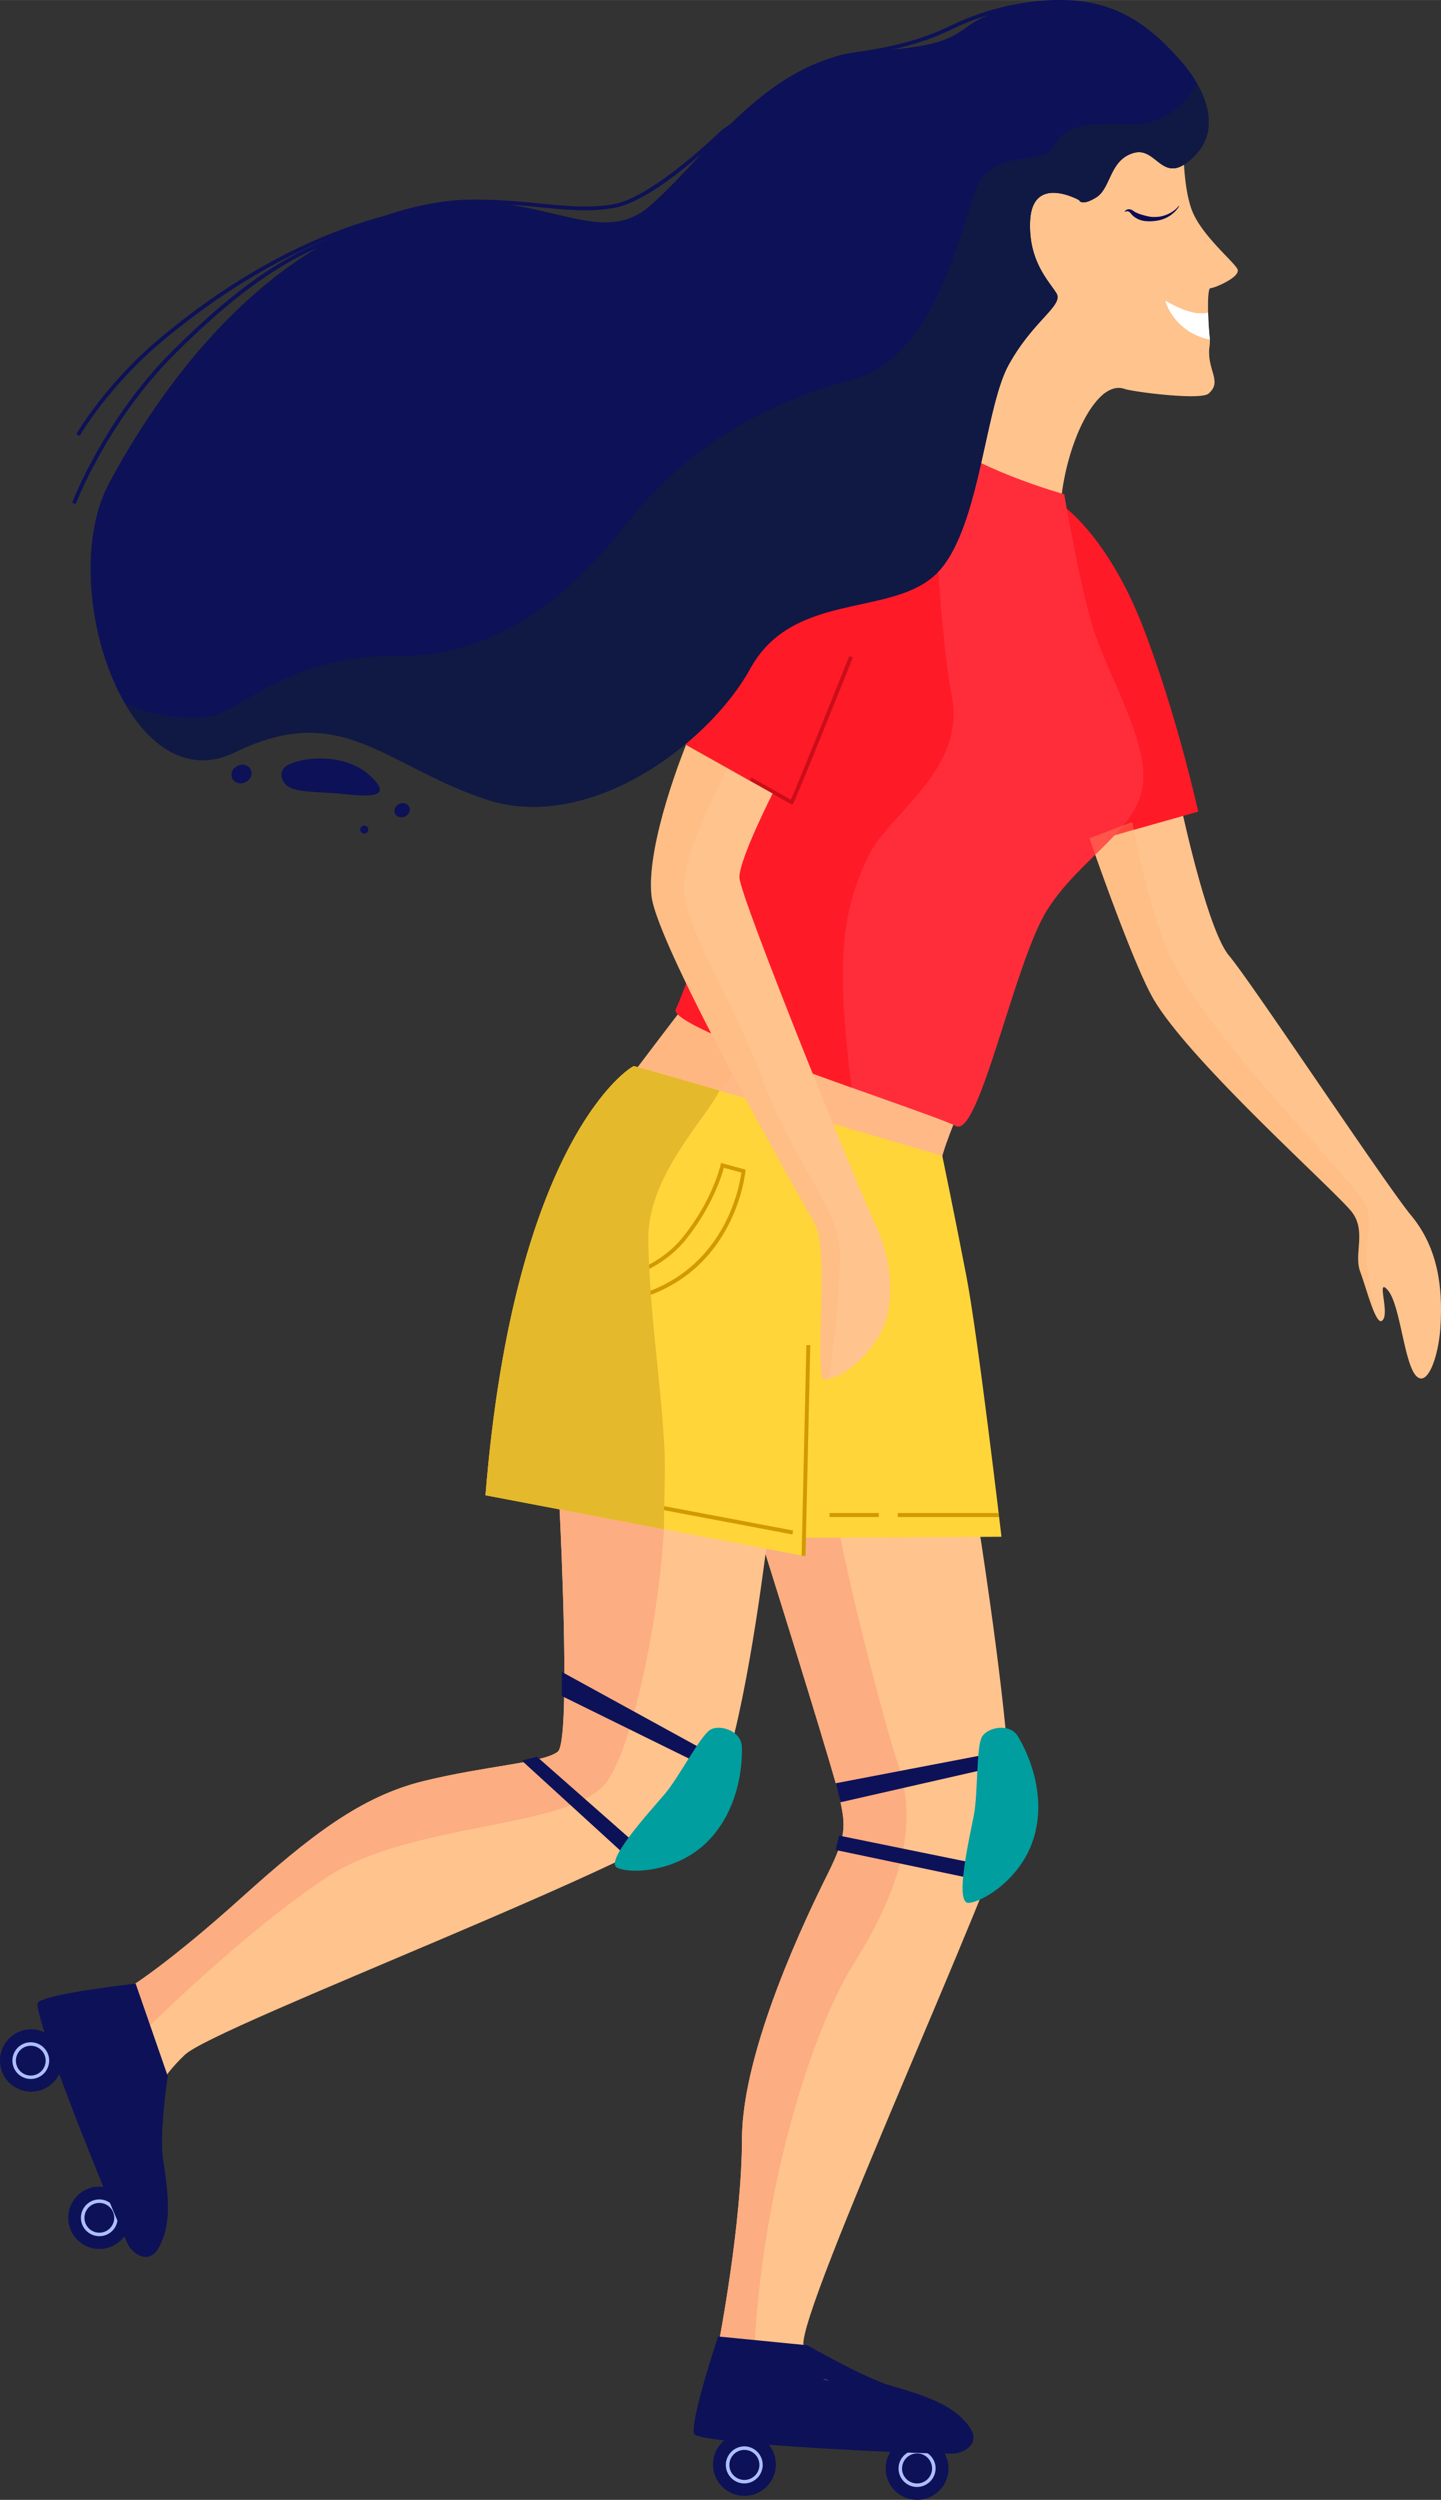 <svg xmlns="http://www.w3.org/2000/svg" width="1077.17" height="1868.16" viewBox="-0.03 0.001 1077.197 1868.163" style=""><rect x="-0.03" y="0.001" width="1077.197" height="1868.163" fill="#333333" stroke="none"/><g><title>Girl2_302219822</title><g data-name="Layer 2" style="isolation:isolate"><g data-name="Layer 1"><path d="M215.49 571.5c14.61-7.07 44-7.49 60.8 7.88 21.95 20-8.59 14.79-25.71 13.41-13.34-1.08-31.4-.55-36.84-6.35-5.95-6.35-3.23-12.52 1.75-14.94z" fill="#0d1158"></path><path d="M183.5 584.55c3.8-1.85 5.54-6.09 3.89-9.48s-6.06-4.63-9.86-2.78-5.54 6.09-3.89 9.48 6.06 4.63 9.86 2.78z" fill="#0d1158"></path><path d="M302.83 610.16c2.91-1.41 4.24-4.66 3-7.25s-4.64-3.54-7.54-2.12-4.24 4.66-3 7.24 4.64 3.55 7.54 2.13z" fill="#0d1158"></path><path d="M273.84 622.51a3 3 0 1 0-4.26-1.2 3.14 3.14 0 0 0 4.26 1.2z" fill="#0d1158"></path><path d="M535.94 1757.93l5.15 1.29 22.28 5.59 51.9 13c-4.66-2-11.93-7.91-14.69-25-4.25-26.14 147.28-356 153.52-393.6 5.17-30.94-13.7-160.79-20.52-205.84-1.51-9.68-2.45-15.47-2.45-15.47l-103.8 7-59 4s1.64 5.11 4.28 13.66c13.08 41.71 51.77 165.61 55.24 182.08 4.15 19.84 5.18 27.14-9.42 56.37s-63.67 130.49-63.8 197.32c-.13 62.9-16.53 148.88-18.49 158.76-.14.52-.2.84-.2.84z" fill="#ffc38d"></path><path d="M536.1 1757l5 2.22 22.09 9.9c.06-1.45.09-2.89.19-4.31 5-125.67 42.61-246.2 75.15-298 39.69-63.14 46.13-108.26 32.59-148.87-9.48-28.43-33.59-120.48-43.78-173.15l-59 4s1.64 5.11 4.28 13.66c13.08 41.71 51.77 165.61 55.24 182.08 4.15 19.84 5.18 27.14-9.42 56.37s-63.67 130.49-63.8 197.32c-.18 62.92-16.58 148.9-18.54 158.78z" fill="#fcad81"></path><path d="M662.06 1844.15a23.47 23.47 0 1 0 24-22.92 23.46 23.46 0 0 0-24 22.92z" fill="#0d1158"></path><path d="M671.67 1844.38a13.81 13.81 0 0 0 13.54 14.16h.33a14 14 0 0 0 13.83-13.54 13.7 13.7 0 0 0-6-11.67 13.79 13.79 0 0 0-7.56-2.46h-.33a13.67 13.67 0 0 0-7 2 13.82 13.82 0 0 0-6.81 11.51zm2.64.06a11.21 11.21 0 1 1 11.23 11.46h-.27a11.22 11.22 0 0 1-11-11.46z" fill="#adbefc"></path><path d="M533 1841.17a23.47 23.47 0 1 0 24-22.92 23.47 23.47 0 0 0-24 22.92z" fill="#0d1158"></path><path d="M603.51 1752.64l-66.73-6.58s-21.61 64.85-17.85 72.84 187.49 16 195.48 14.57 19.72-8.52 8.93-21.62c-9.87-12-23.5-19.5-56.39-28.67-20.09-5.59-63.44-30.54-63.44-30.54z" fill="#0d1158"></path><path d="M542.55 1841.71a13.9 13.9 0 0 0 13.54 14.19h.33a13.87 13.87 0 0 0 .32-27.73h-.32a14 14 0 0 0-13.87 13.54zm2.67.09a11.22 11.22 0 1 1 11.2 11.47h-.27a11.28 11.28 0 0 1-7.85-3.47 11 11 0 0 1-3.08-8z" fill="#adbefc"></path><path d="M99.56 1483.4l7.37 35.12v.09l10.29 49.17c-.13-1.51-.29-12 20.9-32.19 23-21.93 362.29-149.3 389.43-182.71 20.87-25.7 37.4-136.58 44-186.42 2-15 3-24.47 3-24.47l-89.95-11.39-66.6-8.42s.42 8.07 1 20.93c2.09 47.4 6.15 159.37-2.06 165.93-10.45 8.33-53.25 10.42-100.23 21.94s-84.57 40.71-136.76 87.69-80.39 64.73-80.39 64.73z" fill="#ffc38d"></path><path d="M99.56 1483.4l7.37 35.12v.09s74.61-74.28 137.31-115.73 180.08-35.73 208.35-70.17c19.87-24.15 40.26-124.77 43.67-189.89L418 1122.18s.42 8.07 1 20.93c2.09 47.4 6.15 159.37-2.06 165.93-10.45 8.33-53.25 10.42-100.23 21.94s-84.57 40.71-136.76 87.69-80.39 64.73-80.39 64.73z" fill="#fcad81"></path><path d="M65 1636a23.28 23.28 0 1 0 30.62 12.11A23.28 23.28 0 0 0 65 1636z" fill="#0d1158"></path><path d="M61.61 1662.85l.12.3a13.85 13.85 0 0 0 18 6.84 13.61 13.61 0 0 0 8-10.22 13.09 13.09 0 0 0-.89-7.85l-.11-.3a13.33 13.33 0 0 0-4.77-5.57 13.73 13.73 0 0 0-20.36 16.8zm2.28-9.57a11 11 0 0 1 5.93-6.1 11.12 11.12 0 1 1-5.69 14.87l-.12-.24a11.11 11.11 0 0 1-.12-8.53z" fill="#adbefc"></path><path d="M14 1518.44a23.29 23.29 0 1 0 30.63 12.11A23.29 23.29 0 0 0 14 1518.44z" fill="#0d1158"></path><path d="M125.38 1551.53l-24-69.14s-67.41 7.45-73 14.16 63.48 175.58 68.07 182.2 15.86 14.23 23.19-.94c6.7-13.87 7.81-29.27 2.4-62.72-3.4-20.43 3.34-63.56 3.34-63.56z" fill="#0d1158"></path><path d="M10.39 1545.41l.12.29a13.76 13.76 0 0 0 25.12-11.23l-.15-.29a13.8 13.8 0 0 0-17.95-6.85 13.73 13.73 0 0 0-7.14 18.08zm2.25-9.54a11 11 0 0 1 5.92-6.14 11.13 11.13 0 1 1-5.69 14.88l-.08-.24a11 11 0 0 1-.15-8.5z" fill="#adbefc"></path><path d="M814.39 626.47s32.25 93.58 48 120.34C890.31 794.4 1000.68 892 1011 906.31s.87 30.87 5.82 44.12c2.7 7.1 6.66 21.41 10.32 30 2.06 4.66 4 7.59 5.6 6.75 7.17-3.76-4.76-34 4.79-22.86a14.81 14.81 0 0 1 1.64 2.38c8.23 14.24 11.13 55.47 20.42 62.42 8.23 6.17 15.82-16.57 17.14-37.37 2.06-32.22-2.83-60.46-21.93-83.51s-119.27-174.17-136-194-36.4-113.75-36.4-113.75l-37.72 14.41z" fill="#ffc38d"></path><path d="M797.43 380.25s32.15 23.83 57.26 89 41 137.28 41 137.28L809 631l-25.42-160.12z" fill="#ff1a27"></path><path d="M619.45 1778.85l-4.18-1a11.73 11.73 0 0 0 4.18 1z" fill="#ffc38d"></path><path d="M468.67 808.07s233.81 77.14 233.81 66 15.08-45.31 15.08-45.31-83.77-35.24-144.29-58.43c-33-12.63-59-21.7-60.87-19.52-4.4 5.18-32.12 41.87-41 53.64-1.74 2.27-2.73 3.62-2.73 3.62z" fill="#ffb987"></path><path d="M703.55 337.79c1.06 2.38 12.71 10.67 27.26 19.32 25.86 15.35 61 31.82 62.21 18.07.21-2.1.45-4.23.71-6.37 3.47-26.69 13.28-53.65 25.1-68.14a43.46 43.46 0 0 1 4.47-4.8 23.31 23.31 0 0 1 9.37-5.57h.14a14.41 14.41 0 0 1 3.32-.44 13.56 13.56 0 0 1 4.53.77c6.4 2.22 56.69 8.63 62.7 3.52 10.69-9.09-1.16-17.24.65-34.48a30.08 30.08 0 0 0 .38-5.78c-.68-5.81-1.18-13.36-1.33-20.24-.24-9.86.18-18.31 1.75-18.31 2.93 0 23.11-8.44 20.17-14.31s-27.85-26-34.45-45.09c-3.44-9.89-4.89-22.75-5.48-32.82-.57-9.34-.39-16.3-.39-16.3s-37.39-4.41-48.38-3.67-65.28 21.21-81.42 48.35 13.22 52.08 15.41 74.07c.74 7.31-6.7 21.42-16.86 37.21q-2.62 4.13-5.48 8.38c-15.38 22.88-34.25 47.41-41.48 59.47-2.22 3.7-3.32 6.22-2.9 7.16z" fill="#ffc38d"></path><path d="M471.4 804.43C492.5 814 529 829 533.82 822c5.72-8.46 31.58-41.64 39.45-51.68-33-12.63-59-21.7-60.87-19.52-4.4 5.2-32.12 41.86-41 53.63z" fill="#ffb172" opacity=".3" style="mix-blend-mode:multiply"></path><path d="M636.56 812.76c8.65 3.12 17.08 6.11 25 8.91 26.78 9.52 47.72 17 52.86 19.78C731.91 851 758.15 719 782.78 680s67.59-59.62 71.58-93.84-28.62-85.09-39-122.45c-1.9-6.89-3.77-14.41-5.53-22.13-7.94-34.28-14.31-72.23-14.31-72.23s-72.35-20.13-100.2-48c-3.47-3.47-8.87.42-15.72 9.88-13.41 18.62-32.35 58.84-52.87 107.47-19.34 45.93-40.08 99.3-58.83 148.9-32.51 85.89-59.13 160.65-62.64 166.4-5.4 8.82 69.4 36.64 131.3 58.76z" fill="#ff2d3a"></path><path d="M362.9 1117.42l133.39 25.4 104.38 19.91v-13.51l147.93-.8s-17.5-149.5-26.24-194.84-18-89.88-18-89.88-98.29-28.88-166.49-48.7c-35.7-10.35-63.16-18.27-64-18.27-2.37-.02-89.49 54.27-110.97 320.69z" fill="#ffd53a"></path><path d="M881 154a19.82 19.82 0 0 1-5.24 4.56 24.52 24.52 0 0 1-6.41 2.76 20.89 20.89 0 0 1-3.83.7 35.51 35.51 0 0 1-4.06.11 25.61 25.61 0 0 1-3.81-.6c-1.27-.24-2.45-.65-3.62-.95s-2.26-.69-3.26-1.11a14.88 14.88 0 0 1-2.68-1.3 12.62 12.62 0 0 1-1.24-.82 5.88 5.88 0 0 0-1.53-.76 4.21 4.21 0 0 0-2.75 0 3.38 3.38 0 0 0-1.77 1.36.19.19 0 1 0 .28.27 3.75 3.75 0 0 1 1.7-.37 3 3 0 0 1 1.56.65 6.12 6.12 0 0 1 .72.72c.31.37.63.77 1 1.17a11.91 11.91 0 0 0 2.93 2.4 17.47 17.47 0 0 0 3.73 1.73 21.39 21.39 0 0 0 4.29.77 36.58 36.58 0 0 0 4.57 0 41.27 41.27 0 0 0 4.34-.59 24.67 24.67 0 0 0 4.15-1.23 22.6 22.6 0 0 0 6.54-3.85 20.44 20.44 0 0 0 4.76-5.47.19.19 0 0 0-.07-.27.22.22 0 0 0-.3.12z" fill="#0a0c53"></path><path d="M496.51 547.5l71.39 40.1 23 12.89 63.6-155.87s-12.28-3.08-27.78-5.91c-22-4.09-50.45-7.72-59.17-1.51-14.86 10.61-71.04 110.3-71.04 110.3z" fill="#ff2d3a"></path><path d="M505.26 754c-5.4 8.84 69.4 36.66 131.3 58.78-12.3-96.26-6.61-133.91 12.73-173.3 15.85-32.29 73.27-64.43 62.07-120.05-9.77-48.51-16.05-198-16.05-198s-5.88 3.64-15.72 9.88c-13.41 18.62-32.35 58.84-52.87 107.47-22-4.09-50.45-7.72-59.17-1.51-14.86 10.61-71 110.3-71 110.3l71.39 40.1c-32.55 85.82-59.17 160.58-62.68 166.33z" fill="#ff1a27"></path><path d="M814.39 626.47s32.25 93.58 48 120.34C890.31 794.4 1000.68 892 1011 906.31s.87 30.87 5.82 44.12c2.7 7.1 6.66 21.41 10.32 30-.87-6.95-2.6-16.76-5.05-32.71-3-19.42 6.53-37.78-3.63-51.64-17.69-24.15-113.46-120.78-142.3-178.5-17.42-34.83-29.74-102.91-29.74-102.91l-1.74.23z" fill="#ffb172" opacity=".3" style="mix-blend-mode:multiply"></path><path d="M592.25 601.46l.75-1.12c2.09-3.17 40.2-98.22 44.54-109l-2.71-1.09c-15.82 39.5-39.39 97.86-43.67 107.31L561.73 581l-1.43 2.55z" fill="#ca0e19"></path><path d="M487 669.44c4.21 39.23 122 244.91 122 244.91s5.18 6.36 5.18 40.29S611 1032 616.33 1031c.84-.16 2-.35 3.28-.68 6.88-1.67 19.78-6.62 34.89-27.94 18-25.44 10.58-65.73 0-87s-101.81-246-101.81-259.77S577.55 593 577.55 593L544 574.19l-31.19-17.5S482.72 630.2 487 669.44z" fill="#ffc38d"></path><path d="M487 669.44c4.21 39.23 122 244.91 122 244.91s5.18 6.36 5.18 40.29S611 1032 616.33 1031c.84-.16 2-.35 3.28-.68.16-1 .32-2 .49-3.21 4.43-34.57 6.85-50.65 7.65-87.63s-32.43-64.3-59.22-136.67c-19.74-53.28-57.35-109.33-57.35-140.69 0-22.8 21.29-66.05 32.86-87.91l-31.19-17.5S482.72 630.2 487 669.44z" fill="#ffb172" opacity=".3" style="mix-blend-mode:multiply"></path><path d="M871.07 224.7s5.75 23.22 33.35 29.15c-.67-5.81-1.17-13.37-1.34-20.22-8.35 1.9-18.68-1.28-32.01-8.93z" fill="#fff"></path><path fill="#d29a00" d="M599.203 1162.624l3.573-157.46 2.92.067-3.574 157.46z"></path><path d="M452.63 956.3v19.08l1.63-.21c94.46-10.61 102.87-99 102.93-99.88l.12-1.21-18.37-5-.33 1.51c-.06.24-5.77 26-28.14 53.87-21.13 26.34-56.23 31.61-56.59 31.67zm2.91 2.48c6.6-1.21 37.65-8.11 57.21-32.53s26.75-47.61 28.35-53.56l13.07 3.55c-1.37 10.43-14 85.42-98.63 95.85z" fill="#d29a00"></path><path fill="#d29a00" d="M671.11 1130.7h75.55v2.99h-75.55z"></path><path fill="#d29a00" d="M620.11 1130.7h36.82v2.99h-36.82z"></path><path fill="#d29a00" d="M448.256 1119.48l.555-2.939 144.07 27.223-.555 2.938z"></path><path fill="#d29a00" d="M400.115 1109.863l.582-2.923 33.59 6.694-.583 2.922z"></path><path d="M93.49 525.89c19.48 33.44 48.56 52.64 82.06 36.27 80.17-39.1 111.45 9.84 187.93 35.21s166-41.06 197.32-97.79 101.68-39.1 136.47-68.43 38.05-124.67 56.63-158.41 41.55-44.47 35.7-53.76S768.82 195 770 165.43c1.48-35.69 36.66-15.88 36.66-15.88s1.48 4.89 12.71-2 9.77-27.85 27.88-33.22 21.51 26.37 45.47 2.44c17.2-17.2 10.93-39.17 1.7-55.08a100.23 100.23 0 0 0-11-15.34C858.54 18.06 822.11-16 746.09 8.51 710.39 20 727 34.17 650.74 38.09S528.64 116.81 485.65 154s-93-25.92-192.76 5.76-170.14 124.77-211.2 201c-23.9 44.37-15.34 118.56 11.8 165.13z" fill="#0d1158"></path><path fill="#0d1158" d="M529.82 1309.69l-109.9-60.28v18.01l102.71 50.54 7.19-8.27z"></path><path fill="#0d1158" d="M477.58 1379.92l-8.04 8.4-79.51-72.62 11.36-2.87 76.19 67.09z"></path><path d="M554.56 1305.47c.46 19.69-4.48 47.22-23 67.91-23.5 26.17-60.27 27.12-70.2 22.41s24.93-42.57 35.74-55.35 26.76-44.23 34.32-48.06 22.87 1.55 23.14 13.09z" fill="#009e9e"></path><path fill="#0d1158" d="M736.89 1311.14l-112.22 21.51 3.6 14.19 108.62-24.74v-10.96z"></path><path fill="#0d1158" d="M724.1 1391.52l-2.35 11.36-97.08-20.36 2.54-10.77 96.89 19.77z"></path><path d="M760.9 1297.57c10.08 16.92 19.32 43.32 13.31 70.46-7.59 34.35-39.14 53.25-50.11 54s.79-49.33 3.92-65.77 1.56-51.68 6.26-58.72 20.72-9.89 26.62.03z" fill="#009e9e"></path><path d="M56.55 376.68c.24-.61 23.77-61.69 73.29-111.32 58.76-58.9 92.36-73.67 114.6-83.44l5.19-2.3 2.57-1.17c15.91-7.25 58.18-26.5 101.44-26.53h.22c19.26 0 35.64 1.6 50.11 3 20.08 1.95 37.42 3.64 55.3.41 30.65-5.54 80.2-54.22 82.29-56.29l48.06-32.47c.35-.29 23.33-19.52 41.59-23.31 2.58-.53 6-1.05 10.06-1.66 16.07-2.41 43-6.46 70.47-19.85C756 .22 795.16 3.55 795.55 3.56V.11c-.41 0-40.16-2.73-85 19.11-27.12 13.2-53.74 17.21-69.65 19.6-4.06.61-7.56 1.14-10.21 1.69-19 3.94-41.76 23-42.72 23.82l-48.19 32.55c-.71.66-51.22 50.3-81 55.68-17.49 3.17-34.66 1.49-54.53-.44-14.53-1.42-31-3-50.38-3h-.22c-43.87 0-86.54 19.47-102.61 26.78l-2.57 1.1c-1.64.75-3.36 1.5-5.17 2.29-22.42 9.86-56.32 24.76-115.46 84-50 50.07-73.69 111.7-73.93 112.31z" fill="#0d1158"></path><path d="M59.41 325.82c.21-.37 21.75-37.31 62-71C241.79 154.2 338.08 156.16 339 156.18l.1-2.82c-1-.05-98.36-2-219.54 99.34C79 286.68 57.18 324 57 324.41z" fill="#0d1158"></path><path d="M93.49 525.89c19.48 33.44 48.56 52.64 82.06 36.27 80.17-39.1 111.45 9.84 187.93 35.21s166-41.06 197.32-97.79 101.68-39.1 136.47-68.43 38.05-124.67 56.63-158.41 41.55-44.47 35.7-53.76S768.82 195 770 165.43c1.48-35.69 36.66-15.88 36.66-15.88s1.48 4.89 12.71-2 9.77-27.85 27.88-33.22 21.51 26.37 45.47 2.44c17.2-17.2 10.93-39.17 1.7-55.08C890.54 70.06 876.36 94 844 92.66c-39.14-1.61-49.85 3.73-56.28 17.14s-44 2.16-56.27 27.34-28.65 128.63-93.94 146.31-122.92 49.27-168.84 107.44-99.21 100.27-173.85 99.3-111.65 37.66-134.16 44.09c-13.82 3.95-39.84 3.15-67.17-8.39z" fill="#0f1944"></path><path d="M496.29 1142.82c0-22.88 1.36-43.81.22-62.67-3.51-58.94-10.51-93.26-11.93-152.75-1.09-47.62 41.71-89.52 53.29-112.42-35.7-10.35-63.16-18.27-64-18.27-2.41 0-89.53 54.29-111 320.71z" fill="#e5b92c"></path></g></g></g></svg>